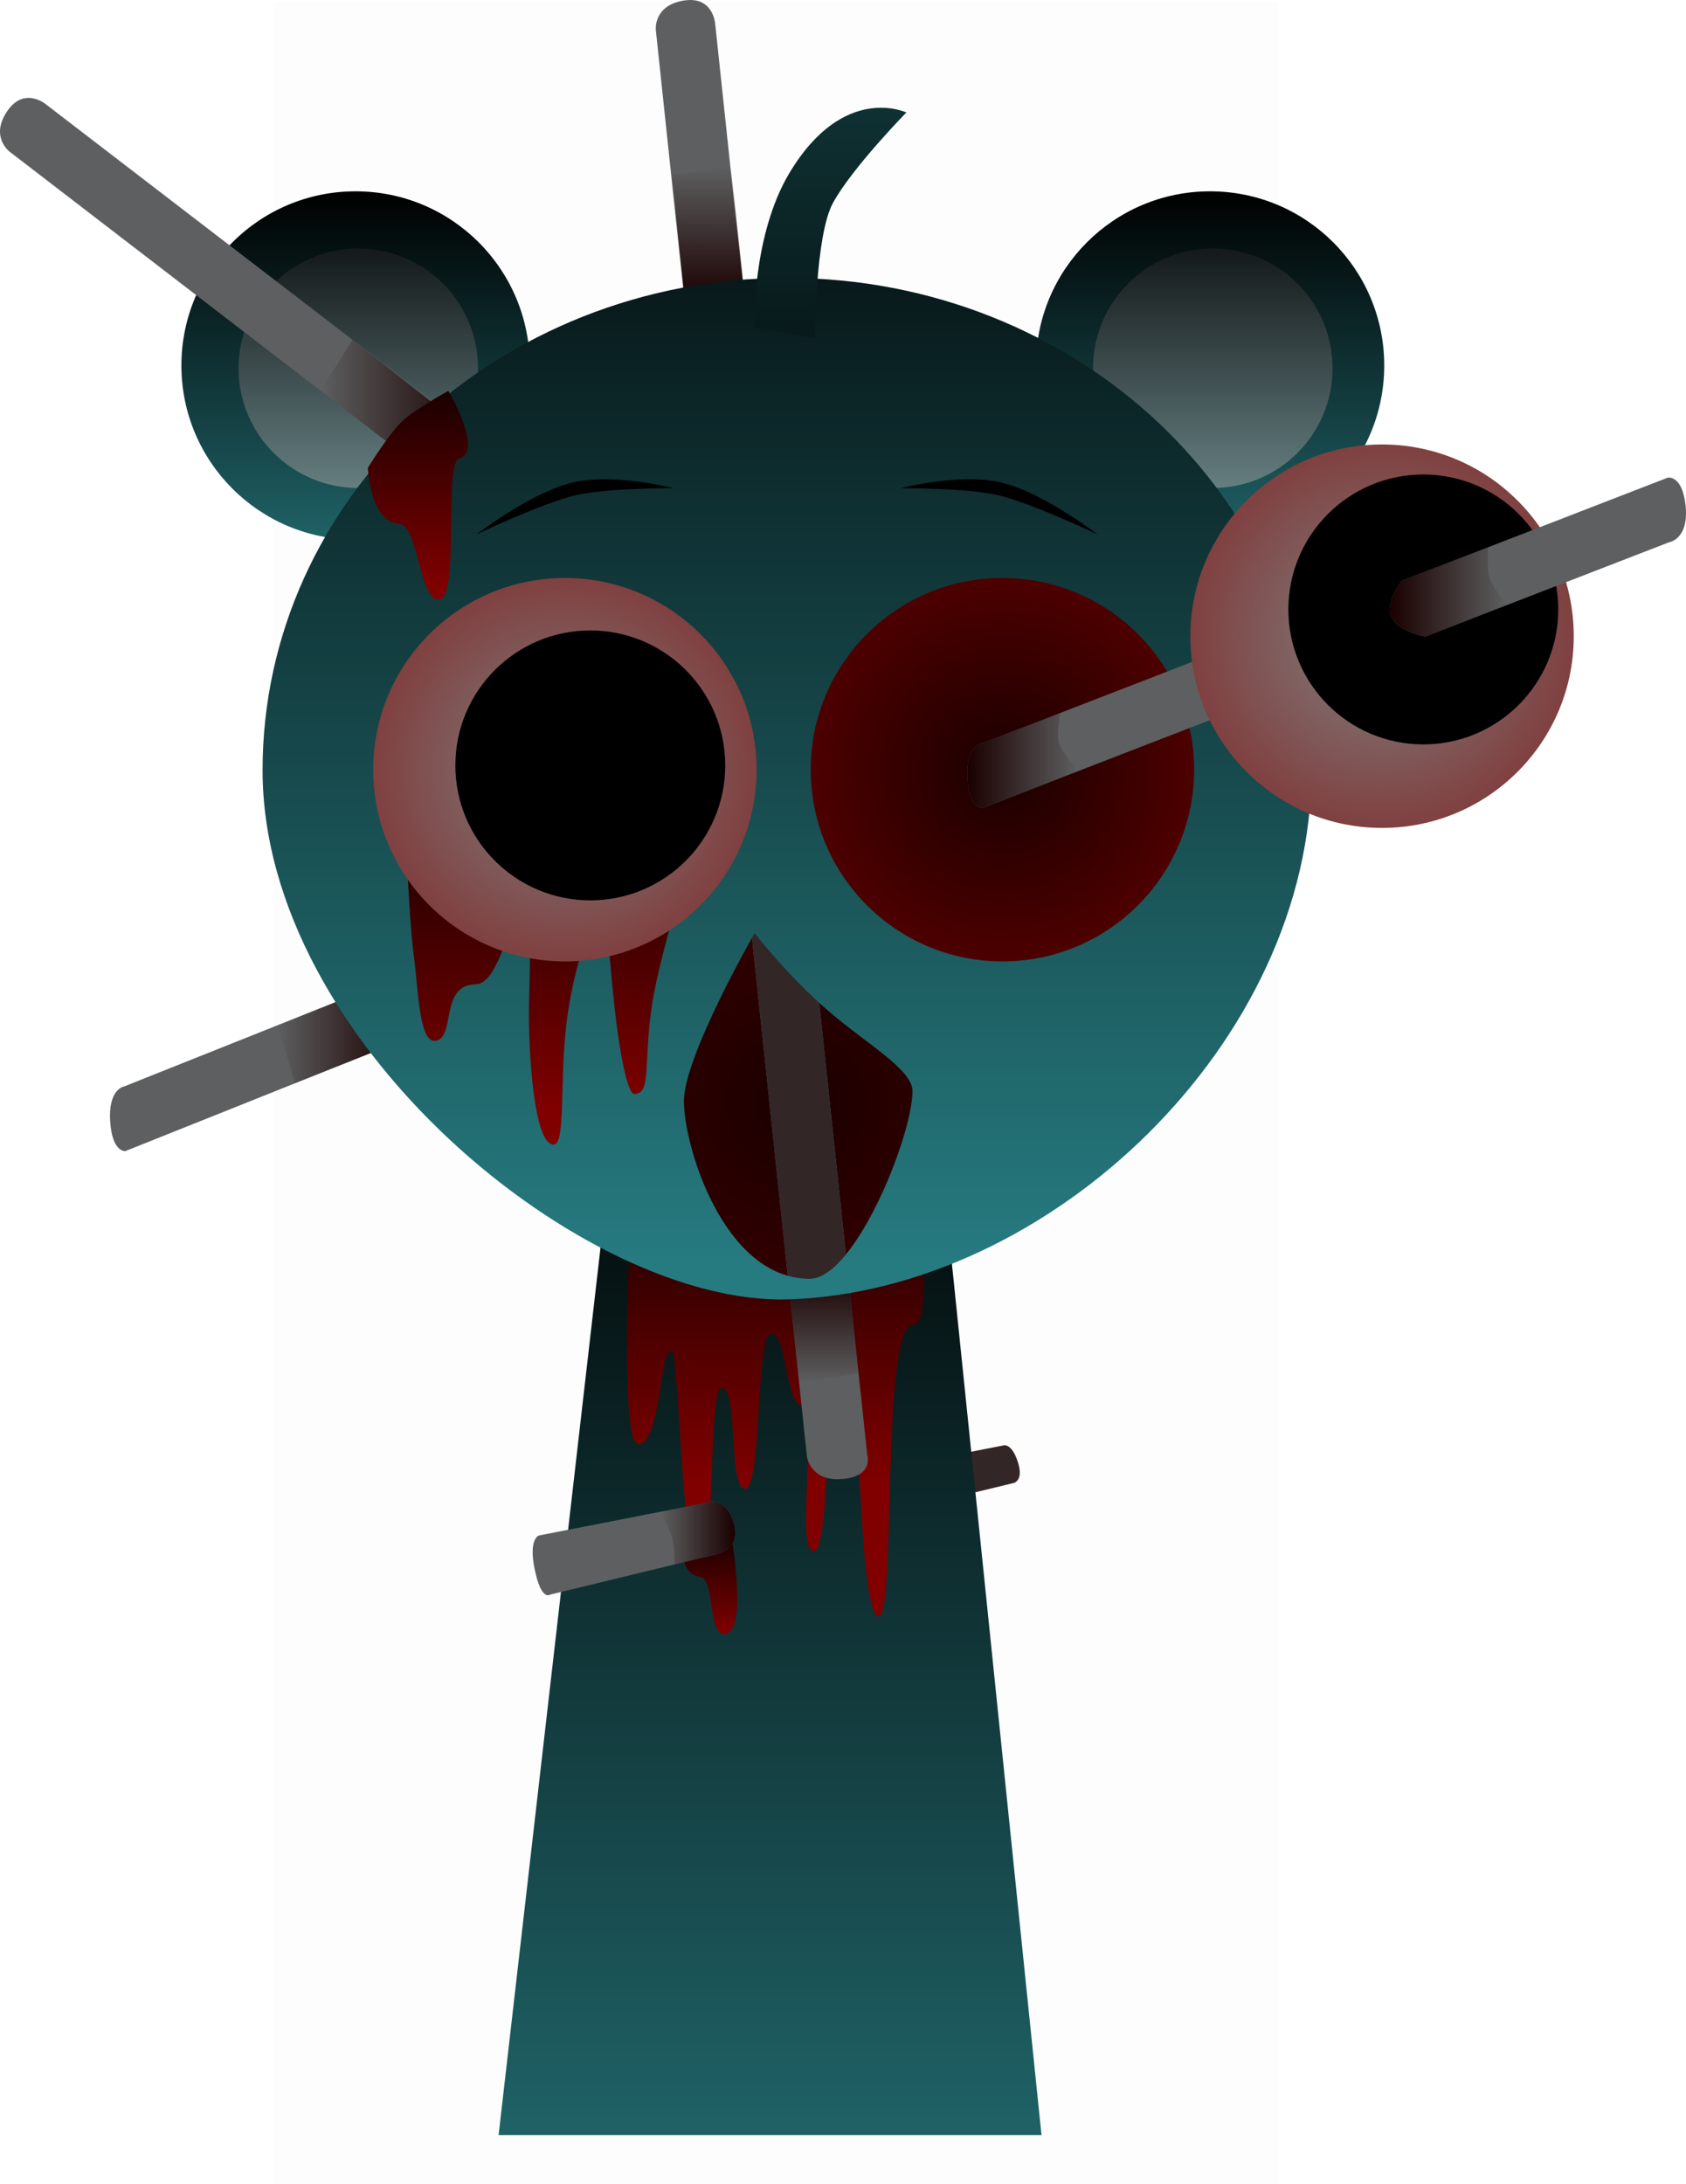 <svg version="1.1" xmlns="http://www.w3.org/2000/svg" xmlns:xlink="http://www.w3.org/1999/xlink" width="206.514" height="267.436" viewBox="0,0,206.514,267.436"><defs><linearGradient x1="240" y1="175.5" x2="240" y2="307.5" gradientUnits="userSpaceOnUse" id="color-1"><stop offset="0" stop-color="#000000"/><stop offset="1" stop-color="#1f6266"/></linearGradient><linearGradient x1="240.688" y1="191.311" x2="240.688" y2="227.7" gradientUnits="userSpaceOnUse" id="color-2"><stop offset="0" stop-color="#1a0000"/><stop offset="1" stop-color="#800000"/></linearGradient><linearGradient x1="232.449" y1="234.313" x2="232.449" y2="246.146" gradientUnits="userSpaceOnUse" id="color-3"><stop offset="0" stop-color="#1a0000"/><stop offset="1" stop-color="#800000"/></linearGradient><linearGradient x1="226.581" y1="233.775" x2="235.735" y2="233.775" gradientUnits="userSpaceOnUse" id="color-4"><stop offset="0" stop-color="#1a0000" stop-opacity="0"/><stop offset="1" stop-color="#1a0000"/></linearGradient><linearGradient x1="179.671" y1="172.702" x2="194.659" y2="172.702" gradientUnits="userSpaceOnUse" id="color-5"><stop offset="0" stop-color="#1a0000" stop-opacity="0"/><stop offset="1" stop-color="#1a0000"/></linearGradient><linearGradient x1="293.898" y1="69.441" x2="293.898" y2="112.108" gradientUnits="userSpaceOnUse" id="color-6"><stop offset="0" stop-color="#000000"/><stop offset="1" stop-color="#1f6266"/></linearGradient><linearGradient x1="294.231" y1="76.441" x2="294.231" y2="105.774" gradientUnits="userSpaceOnUse" id="color-7"><stop offset="0" stop-color="#14191a"/><stop offset="1" stop-color="#657e80"/></linearGradient><linearGradient x1="189.231" y1="69.441" x2="189.231" y2="112.108" gradientUnits="userSpaceOnUse" id="color-8"><stop offset="0" stop-color="#000000"/><stop offset="1" stop-color="#1f6266"/></linearGradient><linearGradient x1="189.565" y1="76.441" x2="189.565" y2="105.774" gradientUnits="userSpaceOnUse" id="color-9"><stop offset="0" stop-color="#14191a"/><stop offset="1" stop-color="#657e80"/></linearGradient><radialGradient cx="243.231" cy="180.885" r="22.734" gradientUnits="userSpaceOnUse" id="color-10"><stop offset="0" stop-color="#1a0000"/><stop offset="1" stop-color="#330000"/></radialGradient><linearGradient x1="246.557" y1="201.974" x2="246.557" y2="215.394" gradientUnits="userSpaceOnUse" id="color-11"><stop offset="0" stop-color="#1a0000"/><stop offset="1" stop-color="#1a0000" stop-opacity="0"/></linearGradient><linearGradient x1="232.447" y1="66.471" x2="232.402" y2="82.886" gradientUnits="userSpaceOnUse" id="color-12"><stop offset="0" stop-color="#1a0000" stop-opacity="0"/><stop offset="1" stop-color="#1a0000"/></linearGradient><linearGradient x1="184.933" y1="96.435" x2="203.6" y2="96.435" gradientUnits="userSpaceOnUse" id="color-13"><stop offset="0" stop-color="#1a0101" stop-opacity="0"/><stop offset="1" stop-color="#1a0101"/></linearGradient><linearGradient x1="242.077" y1="80.048" x2="242.077" y2="200.644" gradientUnits="userSpaceOnUse" id="color-14"><stop offset="0" stop-color="#08191a"/><stop offset="1" stop-color="#267b80"/></linearGradient><linearGradient x1="213.517" y1="146.353" x2="213.517" y2="182.153" gradientUnits="userSpaceOnUse" id="color-15"><stop offset="0" stop-color="#1a0000"/><stop offset="1" stop-color="#800000"/></linearGradient><radialGradient cx="214.871" cy="140.276" r="23.481" gradientUnits="userSpaceOnUse" id="color-16"><stop offset="0" stop-color="#808080"/><stop offset="1" stop-color="#804040"/></radialGradient><radialGradient cx="268.463" cy="140.276" r="23.481" gradientUnits="userSpaceOnUse" id="color-17"><stop offset="0" stop-color="#1a0000"/><stop offset="1" stop-color="#4d0000"/></radialGradient><linearGradient x1="247.381" y1="59.205" x2="247.381" y2="87.389" gradientUnits="userSpaceOnUse" id="color-18"><stop offset="0" stop-color="#0f3133"/><stop offset="1" stop-color="#08191a"/></linearGradient><linearGradient x1="264.15" y1="139.155" x2="277.762" y2="139.155" gradientUnits="userSpaceOnUse" id="color-19"><stop offset="0" stop-color="#1a0000"/><stop offset="1" stop-color="#1a0000" stop-opacity="0"/></linearGradient><radialGradient cx="314.963" cy="123.926" r="23.481" gradientUnits="userSpaceOnUse" id="color-20"><stop offset="0" stop-color="#808080"/><stop offset="1" stop-color="#804040"/></radialGradient><linearGradient x1="315.926" y1="118.501" x2="330.294" y2="118.501" gradientUnits="userSpaceOnUse" id="color-21"><stop offset="0" stop-color="#1a0000"/><stop offset="1" stop-color="#1a0000" stop-opacity="0"/></linearGradient><linearGradient x1="195.806" y1="93.879" x2="195.806" y2="118.022" gradientUnits="userSpaceOnUse" id="color-22"><stop offset="0" stop-color="#1a0000"/><stop offset="1" stop-color="#800000"/></linearGradient></defs><g transform="translate(-145.679,-46.01)"><g data-paper-data="{&quot;isPaintingLayer&quot;:true}" fill-rule="nonzero" stroke-width="0" stroke-linejoin="miter" stroke-miterlimit="10" stroke-dasharray="" stroke-dashoffset="0" style="mix-blend-mode: normal"><path d="M179.117,313.446v-267.225h123.182v267.225z" fill-opacity="0.01" fill="#000000" stroke="none" stroke-linecap="butt"/><g stroke-linecap="butt"><path d="M227.815,230.998l40.807,-7.972c0,0 0.943,-0.294 1.695,1.921c0.843,2.484 -0.524,2.698 -0.524,2.698l-40.324,9.769z" fill="#332626" stroke="none"/><path d="M206.75,307.5l15.143,-131.842l37.783,-0.158l13.574,132z" fill="url(#color-1)" stroke="#000000"/><path d="M223.105,191.311c0,0 12.08,9.333 18.011,9.333c5.788,0 17.156,-9.333 17.156,-9.333c0,0 1.762,17.007 -0.667,16.909c-4.093,-0.167 -2.106,35.675 -4.269,35.747c-2.8,0.093 -2.276,-35.28 -4.076,-35.658c-2.827,-0.593 -1.522,27.453 -3.864,27.67c-2.478,0.23 0.695,-18.344 -1.329,-17.883c-2.14,0.488 -1.904,-8.395 -3.866,-8.723c-2.04,-0.342 -1.124,19.23 -3.312,18.973c-1.981,-0.233 -0.784,-11.776 -2.73,-12.397c-1.798,-0.574 -0.904,22.919 -2.635,22.954c-2.257,0.045 -2.689,-26.964 -3.541,-27.388c-1.464,-0.729 -1.324,11.068 -4.045,11.398c-2.721,0.33 -0.833,-31.601 -0.833,-31.601z" fill="url(#color-2)" stroke="none"/><path d="M231.449,239.146c-3.072,-0.515 -1.833,-4.833 -1.833,-4.833h5.667c0,0 2.033,11.557 -0.833,11.833c-2.125,0.205 -1.155,-6.691 -3,-7z" fill="url(#color-3)" stroke="none"/><path d="M211.691,234.064l20.566,-4.018c0,0 2.315,-0.91 3.31,2.567c0.898,3.139 -2.09,3.746 -2.09,3.746l-20.434,4.95c0,0 -1.074,0.844 -1.885,-3.16c-0.75,-3.708 0.533,-4.087 0.533,-4.087z" fill="#5d5f60" stroke="none"/><path d="M226.581,231.155l5.676,-1.109c0,0 2.315,-0.91 3.31,2.567c0.898,3.139 -2.09,3.746 -2.09,3.746l-5.167,1.252c0,0 -0.021,-2.234 -0.327,-3.379c-0.263,-0.984 -1.401,-3.078 -1.401,-3.078z" fill="url(#color-4)" stroke="none"/></g><g><path d="M160.871,179.074l121.396,-48.42c0,0 3.683,-0.172 4.434,1.707c0.751,1.879 -2.008,5.199 -2.008,5.199l-123.664,49.428c0,0 -1.599,0.175 -1.853,-3.603c-0.27,-4.018 1.695,-4.311 1.695,-4.311z" fill="#5d5f60" stroke="none" stroke-linecap="butt"/><path d="M179.671,171.575l12.161,-4.85l2.828,6.821l-12.846,5.134z" fill="url(#color-5)" stroke="none" stroke-linecap="butt"/><path d="M272.565,90.774c0,-11.782 9.551,-21.333 21.333,-21.333c11.782,0 21.333,9.551 21.333,21.333c0,11.782 -9.551,21.333 -21.333,21.333c-11.782,0 -21.333,-9.551 -21.333,-21.333z" fill="url(#color-6)" stroke="#000000" stroke-linecap="butt"/><path d="M279.565,91.108c0,-8.1 6.566,-14.667 14.667,-14.667c8.1,0 14.667,6.566 14.667,14.667c0,8.1 -6.566,14.667 -14.667,14.667c-8.1,0 -14.667,-6.566 -14.667,-14.667z" fill="url(#color-7)" stroke="#000000" stroke-linecap="butt"/><path d="M167.898,90.774c0,-11.782 9.551,-21.333 21.333,-21.333c11.782,0 21.333,9.551 21.333,21.333c0,11.782 -9.551,21.333 -21.333,21.333c-11.782,0 -21.333,-9.551 -21.333,-21.333z" fill="url(#color-8)" stroke="#000000" stroke-linecap="butt"/><path d="M174.898,91.108c0,-8.1 6.566,-14.667 14.667,-14.667c8.1,0 14.667,6.566 14.667,14.667c0,8.1 -6.566,14.667 -14.667,14.667c-8.1,0 -14.667,-6.566 -14.667,-14.667z" fill="url(#color-9)" stroke="#000000" stroke-linecap="butt"/><path d="M225.898,192.219l2.6,-26.733c0,0 5.828,-6.202 9.487,-7.183c5.909,-1.585 10.18,9.783 10.18,9.783c0,0 8.335,5.323 10.026,8.614c2.27,4.417 2.374,15.52 2.374,15.52c0,0 -9.97,11.4 -15.933,11.4c-5.564,0 -18.733,-11.4 -18.733,-11.4z" fill="url(#color-10)" stroke="none" stroke-linecap="butt"/><path d="M244.519,224.428l-18.507,-174.718c0,0 -0.362,-2.992 3.366,-3.624c3.719,-0.63 3.908,2.901 3.908,2.901l18.619,175.189c0,0 0.884,2.704 -3.195,2.984c-3.778,0.26 -4.191,-2.732 -4.191,-2.732z" fill="#5d5f60" stroke="none" stroke-linecap="butt"/><path d="M243.562,215.394l-1.294,-12.212l7.276,-1.208l1.3,12.233z" fill="url(#color-11)" stroke="none" stroke-linecap="butt"/><path d="M242.298,203.456l-5.042,-47.604l8.439,9.889l3.915,36.841z" fill="#332626" stroke="none" stroke-linecap="butt"/><path d="M229.572,82.879l-1.594,-15.456l7.26,-0.944l1.632,15.771z" fill="url(#color-12)" stroke="none" stroke-linecap="butt"/><path d="M250.473,144.224l-103.626,-79.644c0,0 -2.414,-1.804 -0.298,-4.937c2.112,-3.126 4.796,-0.825 4.796,-0.825l104.044,79.888c0,0 2.567,1.227 -0.047,4.372c-2.42,2.912 -4.87,1.145 -4.87,1.145z" fill="#5d5f60" stroke="none" stroke-linecap="butt"/><path d="M199.752,105.241l-14.818,-11.389l3.933,-6.224l14.735,11.578z" fill="url(#color-13)" stroke="none" stroke-linecap="butt"/><path d="M177.84,140.346c0,-33.302 28.76,-60.298 64.237,-60.298c35.477,0 64.237,26.996 64.237,60.298c0,33.302 -32.026,63.734 -63.987,64.798c-24.975,0.832 -64.487,-31.496 -64.487,-64.798zM244.865,202.627c5.523,0 12.583,-17.477 12.583,-23c0,-2.65 -5.784,-5.874 -10.414,-9.899c-5.021,-4.364 -8.919,-9.435 -8.919,-9.435c0,0 -8.667,15.06 -8.667,20.583c0,5.523 4.894,21.75 15.417,21.75z" fill="url(#color-14)" stroke="#000000" stroke-linecap="butt"/><path d="M198.983,173.487c-1.98,0.209 -2.066,-6.319 -2.595,-10.236c-0.663,-4.904 -1.072,-16.898 -1.072,-16.898h36.4c0,0 -5.186,15.847 -6.206,22.929c-1.035,7.183 -0.022,10.675 -2.127,10.704c-0.868,0.012 -1.829,-5.2 -2.416,-10.478c-0.618,-5.553 -0.858,-11.196 -1.622,-11.647c-0.896,-0.529 -3.436,6.388 -4.286,13.518c-0.868,7.281 -0.053,14.784 -1.575,14.807c-1.951,0.029 -2.858,-7.517 -3.007,-14.661c-0.112,-5.395 0.637,-10.56 -0.736,-12.058c-1.852,-2.019 -2.705,7.063 -5.841,7.097c-4.38,0.048 -2.389,6.654 -4.918,6.921z" fill="url(#color-15)" stroke="none" stroke-linecap="butt"/><path d="M191.39,140.276c0,-12.968 10.513,-23.481 23.481,-23.481c12.968,0 23.481,10.513 23.481,23.481c0,12.968 -10.513,23.481 -23.481,23.481c-12.968,0 -23.481,-10.513 -23.481,-23.481z" fill="url(#color-16)" stroke="#000000" stroke-linecap="butt"/><path d="M201.456,139.75c0,-9.128 7.4,-16.528 16.528,-16.528c9.128,0 16.528,7.4 16.528,16.528c0,9.128 -7.4,16.528 -16.528,16.528c-9.128,0 -16.528,-7.4 -16.528,-16.528z" fill="#000000" stroke="none" stroke-linecap="butt"/><path d="M268.463,163.756c-12.968,0 -23.481,-10.513 -23.481,-23.481c0,-12.968 10.513,-23.481 23.481,-23.481c12.968,0 23.481,10.513 23.481,23.481c0,12.968 -10.513,23.481 -23.481,23.481z" data-paper-data="{&quot;index&quot;:null}" fill="url(#color-17)" stroke="#000000" stroke-linecap="butt"/><path d="M204.028,111.467c0,0 6.709,-5.169 11.797,-6.364c5.088,-1.194 12.334,0.699 12.334,0.699c0,0 -8.038,-0.06 -11.968,0.862c-4.106,0.964 -12.164,4.802 -12.164,4.802z" fill="#000000" stroke="none" stroke-linecap="butt"/><path d="M267.962,106.665c-3.929,-0.922 -11.968,-0.862 -11.968,-0.862c0,0 7.246,-1.894 12.334,-0.699c5.088,1.194 11.797,6.364 11.797,6.364c0,0 -8.057,-3.838 -12.164,-4.802z" data-paper-data="{&quot;index&quot;:null}" fill="#000000" stroke="none" stroke-linecap="butt"/><path d="M238.072,86.11c0,0 -0.317,-11.189 4.286,-18.889c6.639,-11.106 14.335,-7.434 14.335,-7.434c0,0 -6.653,6.799 -8.982,11.067c-2.206,4.042 -2.198,16.535 -2.198,16.535" fill="url(#color-18)" stroke="#000000" stroke-linecap="round"/><path d="M265.871,137.074l52.729,-20.42c0,0 4.016,0.161 4.767,2.04c0.751,1.879 -2.008,4.866 -2.008,4.866l-55.331,21.428c0,0 -1.599,0.175 -1.853,-3.603c-0.27,-4.018 1.695,-4.311 1.695,-4.311z" fill="#5d5f60" stroke="none" stroke-linecap="butt"/><path d="M265.871,137.074l9.691,-3.753c0,0 -0.491,2.648 -0.183,3.646c0.401,1.297 2.383,3.477 2.383,3.477l-11.734,4.544c0,0 -1.599,0.175 -1.853,-3.603c-0.27,-4.018 1.695,-4.311 1.695,-4.311z" fill="url(#color-19)" stroke="none" stroke-linecap="butt"/><path d="M314.963,147.406c-12.968,0 -23.481,-10.513 -23.481,-23.481c0,-12.968 10.513,-23.481 23.481,-23.481c12.968,0 23.481,10.513 23.481,23.481c0,12.968 -10.513,23.481 -23.481,23.481z" data-paper-data="{&quot;index&quot;:null}" fill="url(#color-20)" stroke="#000000" stroke-linecap="butt"/><path d="M320.017,137.178c-9.128,0 -16.528,-7.4 -16.528,-16.528c0,-9.128 7.4,-16.528 16.528,-16.528c9.128,0 16.528,7.4 16.528,16.528c0,9.128 -7.4,16.528 -16.528,16.528z" data-paper-data="{&quot;index&quot;:null}" fill="#000000" stroke="none" stroke-linecap="butt"/><path d="M317.387,117.123l32.57,-12.613c0,0 1.791,-0.381 2.186,3.437c0.427,4.135 -2.029,4.477 -2.029,4.477l-29.839,11.556c0,0 -3.399,-0.594 -4.175,-2.436c-0.776,-1.842 1.287,-4.42 1.287,-4.42z" fill="#5d5f60" stroke="none" stroke-linecap="butt"/><path d="M317.387,117.123l10.587,-4.1c0,0 -0.192,2.702 0.14,3.714c0.42,1.282 2.18,3.362 2.18,3.362l-10.018,3.88c0,0 -3.399,-0.594 -4.175,-2.436c-0.776,-1.842 1.287,-4.42 1.287,-4.42z" fill="url(#color-21)" stroke="none" stroke-linecap="butt"/><path d="M194.591,110.165c-3.598,-0.216 -3.857,-6.857 -3.857,-6.857c0,0 2.657,-4.315 4.317,-5.806c1.625,-1.461 5.54,-3.622 5.54,-3.622c0,0 4.387,7.426 1.315,8.295c-1.883,0.533 0.121,17.23 -2.458,17.276c-2.429,0.044 -2.565,-9.148 -4.857,-9.286z" fill="url(#color-22)" stroke="none" stroke-linecap="butt"/></g></g></g></svg>